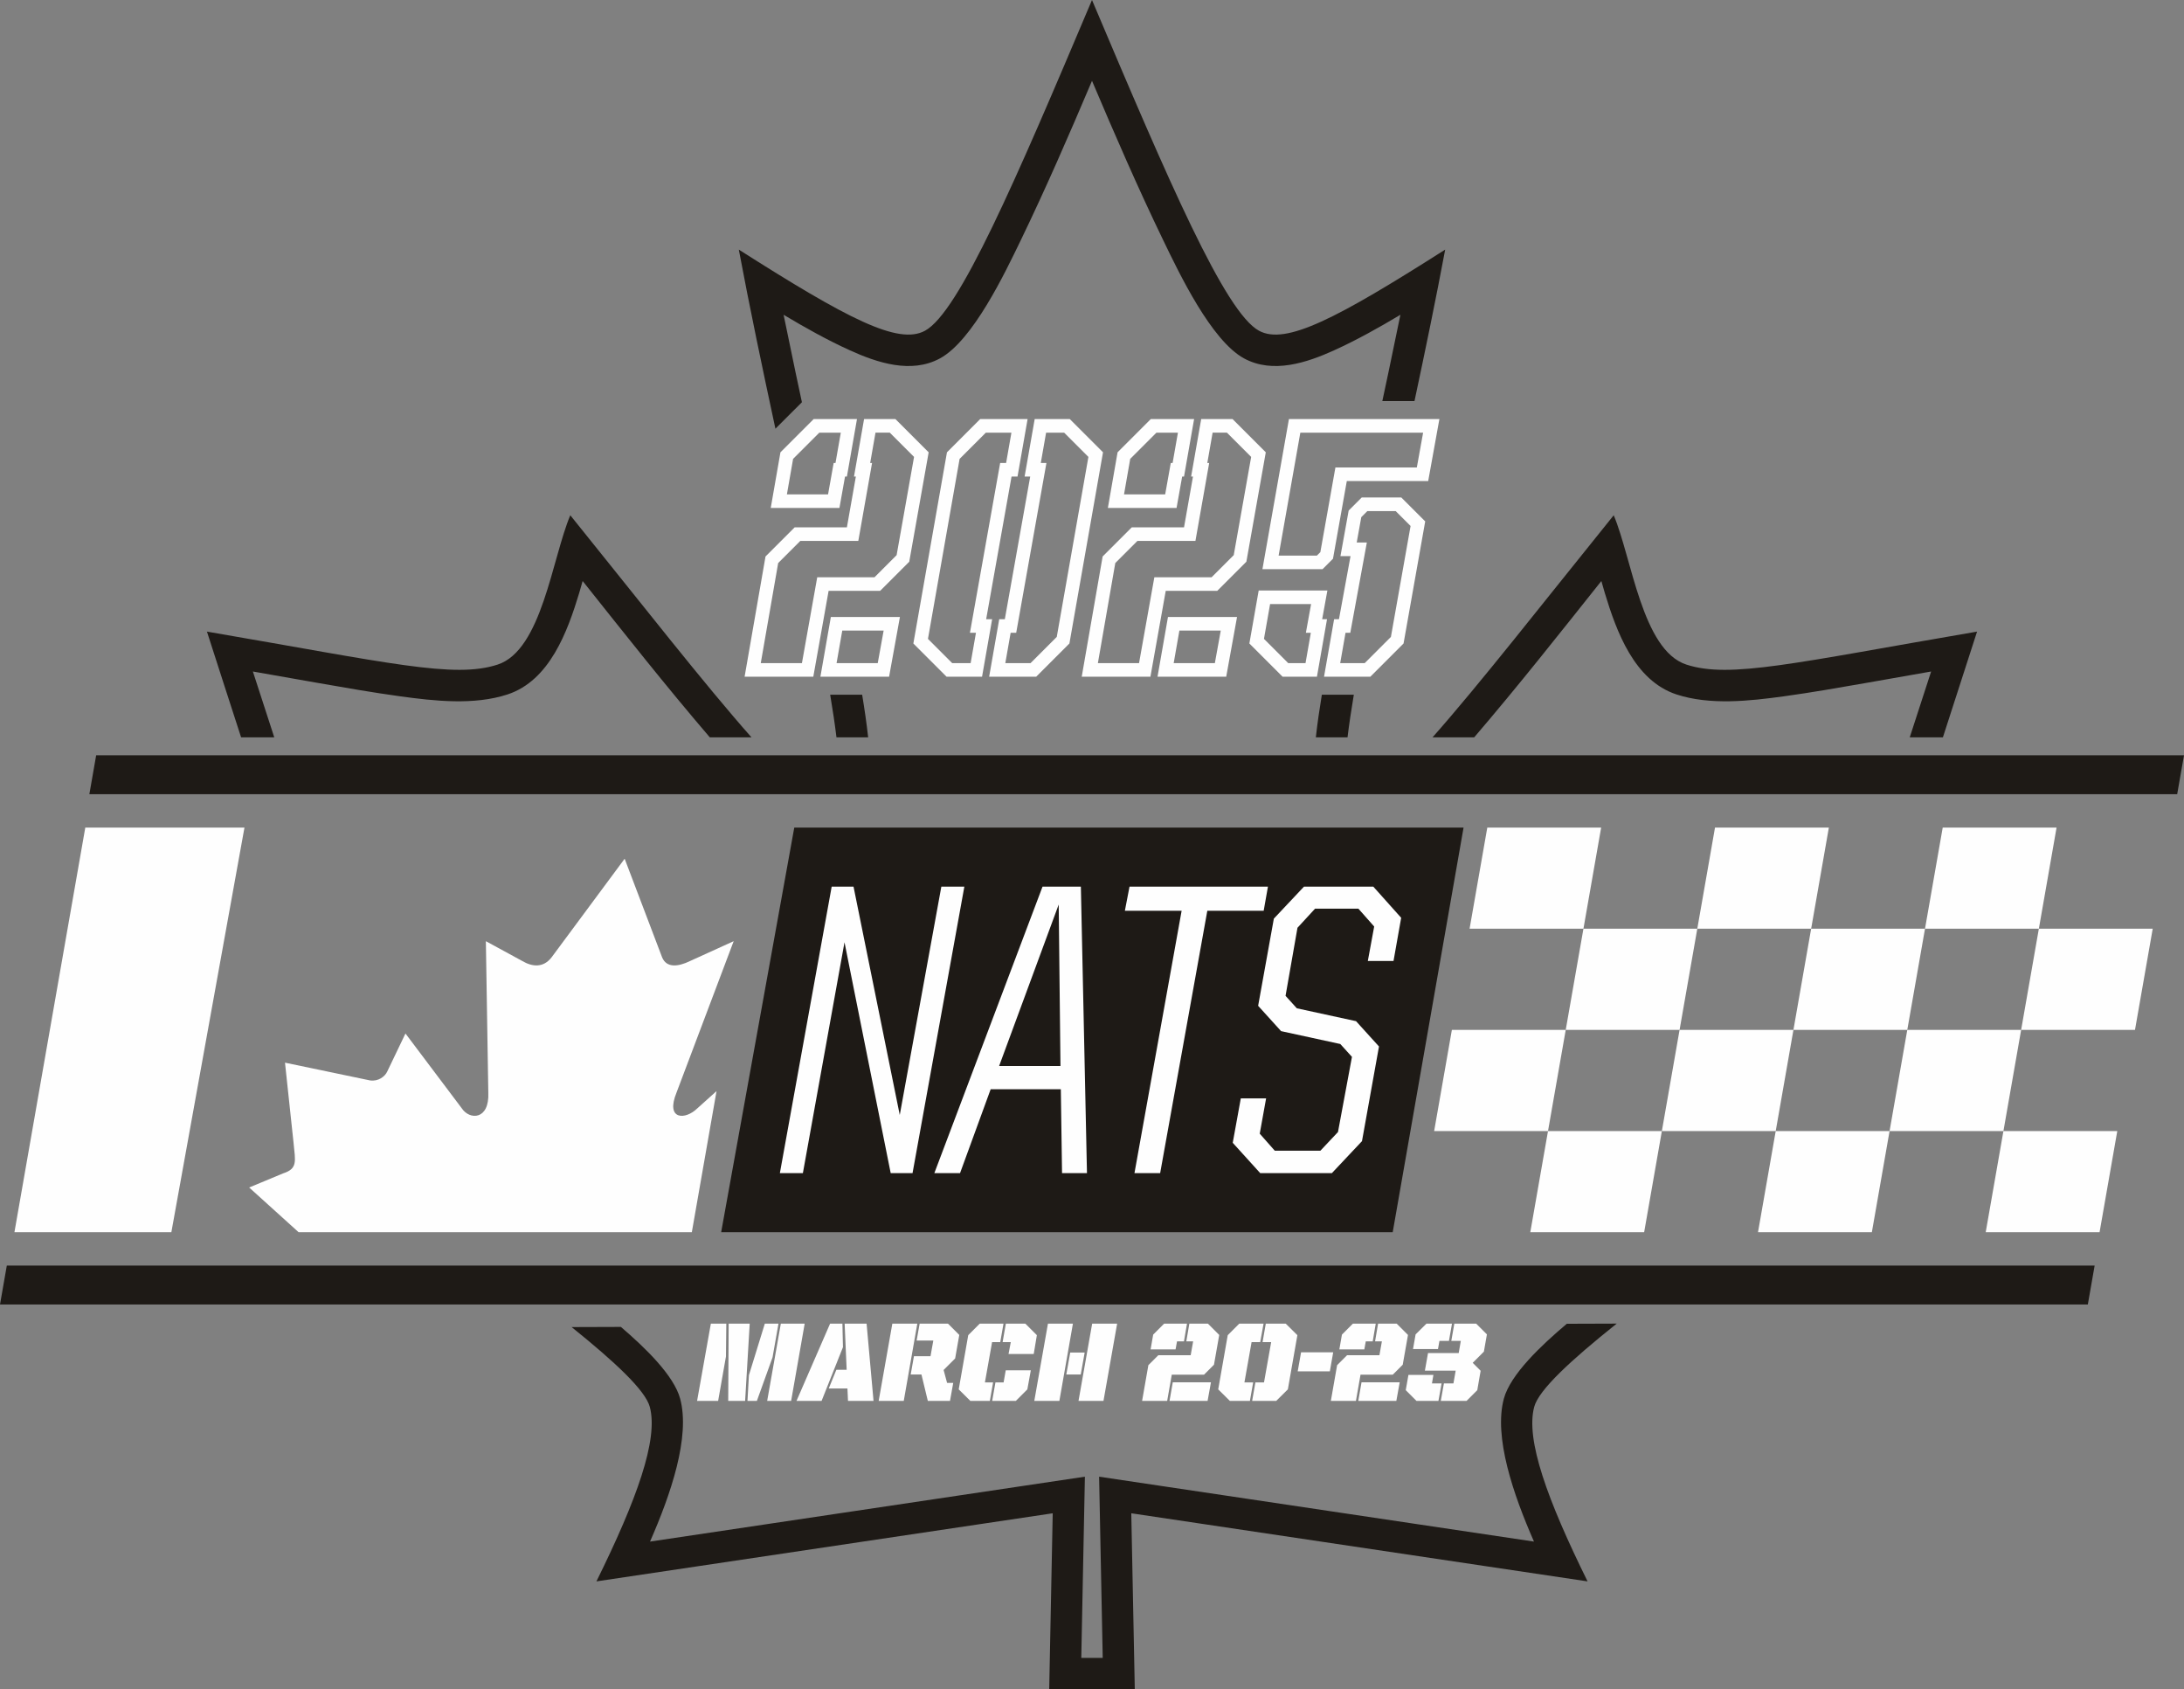 <?xml version="1.0" encoding="UTF-8"?>
<!DOCTYPE svg PUBLIC "-//W3C//DTD SVG 1.0//EN" "http://www.w3.org/TR/2001/REC-SVG-20010904/DTD/svg10.dtd">
<!-- Creator: CorelDRAW -->
<svg xmlns="http://www.w3.org/2000/svg" xml:space="preserve" width="100%" height="100%" version="1.0" shape-rendering="geometricPrecision" text-rendering="geometricPrecision" image-rendering="optimizeQuality" fill-rule="evenodd" clip-rule="evenodd"
viewBox="0 0 13844.18 10706.44"
 xmlns:xlink="http://www.w3.org/1999/xlink"
 xmlns:xodm="http://www.corel.com/coreldraw/odm/2003">
 <rect x="0" y="0" width="13844.18" height="10706.44" fill="#808080" stroke="none"/>
 <g id="Layer_x0020_1">
  <g id="_2143349625408">
   <polygon fill="#1E1A16" fill-rule="nonzero" points="8828.27,7809.34 4571.38,7809.34 5034.86,5244.79 9277.44,5244.79 "/>
   <g>
    <polygon fill="#FEFEFE" points="12924.12,5885.91 13036.42,5244.78 12314.71,5244.78 12202.41,5885.91 "/>
    <polygon fill="#FEFEFE" points="13533.54,6527.05 13645.84,5885.92 12924.12,5885.92 12811.83,6527.05 "/>
    <polygon fill="#FEFEFE" points="12699.54,7168.19 12811.84,6527.06 12090.13,6527.06 11977.82,7168.19 "/>
    <polygon fill="#FEFEFE" points="13308.96,7809.34 13421.26,7168.2 12699.54,7168.2 12587.24,7809.34 "/>
    <polygon fill="#FEFEFE" points="11480.71,5885.91 11593,5244.78 10871.29,5244.78 10758.99,5885.91 "/>
    <polygon fill="#FEFEFE" points="12090.13,6527.05 12202.42,5885.92 11480.71,5885.92 11368.41,6527.05 "/>
    <polygon fill="#FEFEFE" points="11256.12,7168.19 11368.42,6527.06 10646.7,6527.06 10534.4,7168.19 "/>
    <polygon fill="#FEFEFE" points="11865.54,7809.34 11977.84,7168.2 11256.12,7168.2 11143.82,7809.34 "/>
    <polygon fill="#FEFEFE" points="10037.28,5885.91 10149.58,5244.77 9427.86,5244.77 9315.57,5885.91 "/>
    <polygon fill="#FEFEFE" points="10646.7,6527.05 10759,5885.92 10037.28,5885.92 9924.98,6527.05 "/>
    <polygon fill="#FEFEFE" points="9812.69,7168.19 9925,6527.06 9203.28,6527.06 9090.98,7168.19 "/>
    <polygon fill="#FEFEFE" points="10422.11,7809.34 10534.41,7168.2 9812.69,7168.2 9700.4,7809.34 "/>
   </g>
   <path fill="#FEFEFE" fill-rule="nonzero" d="M3959.65 5442.29l-462.84 624.46c-51.96,67.87 -121.98,61.58 -186.27,23.68l-230.68 -125.54 15.49 959.18c8.02,175.25 -119.37,175.25 -168.56,99.47l-356.61 -473.58 -115.25 240.49c-13.97,31.59 -56.36,64.76 -109.54,56.85l-538.81 -112.47 54.56 510.8c10.88,113.68 26.9,160.73 -66.2,190.7l-215.5 89.6 313.52 283.43 2492.48 0 156.62 -894.38 -120.92 108.56c-76.59,75.78 -204,75.78 -132.61,-99.47l362.16 -959.18 -276.04 125.54c-78.01,37.9 -150.29,44.19 -177.74,-23.68l-237.26 -624.46z"/>
   <polygon fill="#FEFEFE" fill-rule="nonzero" points="91.49,7809.36 1086.23,7809.36 1549.71,5244.77 540.68,5244.77 "/>
   <polygon fill="#1E1A16" points="-0,8267.24 13234.6,8267.24 13277.8,8020.63 43.2,8020.63 "/>
   <path fill="#FEFEFE" fill-rule="nonzero" d="M7988.31 7434.72l454.49 0 190.72 -202.58 107.73 -599.86 -145.45 -160.47 -375.32 -81.56 -71.54 -78.92 75.64 -431.47 111.47 -121.02 274.68 0 100.09 113.13 -40.29 218.35 162.85 0 48.55 -273.61 -176.4 -197.31 -439.94 0 -190.72 202.58 -99.59 552.49 145.44 160.48 375.3 81.55 73.93 81.57 -88.57 476.19 -111.42 118.38 -289.26 0 -95.33 -107.85 40.39 -223.64 -160.4 0 -51.14 281.5 174.09 192.07zm22.09 -1662.73l26.98 -152.59 -877.44 0 -29.42 152.59 359.75 0 -298.93 1662.73 162.85 0 298.93 -1662.73 357.28 0zm-1299.37 -39.47l11.21 1023.43 -388.88 0 377.67 -1023.43zm-788.19 1702.2l162.85 0 194.05 -531.45 444.77 0 7.7 531.45 157.99 0 -38.67 -1815.32 -243.06 0 -685.63 1815.32zm-979.26 0l145.85 0 263.82 -1462.77 292.77 1462.77 138.54 0 328.34 -1815.32 -145.83 0 -263.56 1446.99 -293.05 -1446.99 -138.53 0 -328.35 1815.32z"/>
   <polygon fill="#1E1A16" points="566.38,5033.5 13800.98,5033.5 13844.18,4786.87 609.57,4786.87 "/>
   <path fill="#1E1A16" d="M3693.3 3682.27c-7.09,25.64 -14.24,50.82 -21.6,75.22 -73.95,244.67 -187.27,555.79 -454.55,643.59 -212.23,69.7 -464.13,41.75 -681.41,11.83 -174.4,-24.01 -348.53,-54.55 -521.93,-84.9 -136.96,-23.97 -273.88,-48.19 -410.81,-72.25 45.19,139 90.55,278.01 135.48,417.14l-210.2 0c-66.85,-206.62 -139.84,-430.95 -216.52,-670.04 1154.89,197.83 1567.15,299.53 1843.21,208.87 279.85,-91.93 344.66,-673.05 460.03,-946.2 449.65,557.24 849.47,1069.83 1148.45,1407.37l-264.09 0c-275.97,-321.82 -540.94,-657.67 -806.06,-990.63zm242.51 4727.28c155.72,133.35 336.35,308.3 375.73,455.24 64.83,241.96 -59.06,604.54 -191.08,905.25l2756.58 -411.34 -22.89 1148.45 135.9 0 -22.89 -1148.45 2756.56 411.34c-132,-300.71 -255.89,-663.29 -191.05,-905.26 41.37,-154.39 238.68,-339.7 399.19,-475.19l316.37 -1.06c-290.02,231.63 -494.02,419.46 -523.06,527.84 -55.51,207.18 83.31,589.52 338.34,1105.88l-2892.4 -431.61 22.23 1115.8 -271.25 0 -271.25 0 22.24 -1115.8 -2892.41 431.61c255.05,-516.36 393.87,-898.7 338.35,-1105.88 -28.11,-104.92 -220.19,-284.29 -495.54,-505.78l312.33 -1.04zm8169.9 -3736.65c44.93,-139.13 90.29,-278.14 135.49,-417.14 -136.95,24.06 -273.85,48.28 -410.83,72.25 -173.39,30.35 -347.53,60.89 -521.92,84.9 -217.29,29.92 -469.19,57.87 -681.41,-11.83 -267.28,-87.8 -380.61,-398.93 -454.53,-643.6 -7.37,-24.39 -14.54,-49.58 -21.63,-75.22 -265.1,332.97 -530.06,668.82 -806.04,990.64l-264.1 0c298.97,-337.54 698.8,-850.13 1148.44,-1407.37 115.37,273.15 180.18,854.27 460.05,946.2 276.04,90.66 688.3,-11.04 1843.19,-208.87 -76.68,239.09 -149.66,463.42 -216.51,670.04l-210.2 0zm-3764.68 0c9.89,-89.73 23.15,-180.13 38.08,-270.07l202.67 0c-16.66,99.11 -30.19,189.68 -39.86,270.07l-200.89 0zm421.42 -2130.95c12.82,-59.69 25.55,-119.39 38.15,-179.08 25.89,-122.55 51.44,-245.19 76.39,-367.95 -138.27,82.91 -279.18,161.22 -418.31,224.43 -175.19,79.6 -390.03,151.25 -572.82,52.05 -208.34,-113.07 -411.49,-540.55 -511.83,-747.9 -159.98,-330.62 -307.63,-671 -451.94,-1011.26 -144.31,340.26 -291.95,680.64 -451.94,1011.26 -100.32,207.35 -303.47,634.83 -511.82,747.9 -182.79,99.2 -397.64,27.55 -572.82,-52.04 -139.12,-63.22 -280.03,-141.53 -418.3,-224.44 24.93,122.76 50.5,245.38 76.37,367.95 13.11,62.08 26.36,124.18 39.71,186.28l-167.92 167.91c-81.62,-379.46 -163.38,-768.04 -232.08,-1135.15 688.66,438.25 1010.47,606.34 1179.98,514.33 216.03,-117.24 571,-942.82 1058.82,-2096.24 487.82,1153.42 842.8,1979 1058.84,2096.24 169.5,92.01 491.32,-76.08 1179.98,-514.33 -58.18,310.8 -125.7,637.02 -194.57,960.04l-203.89 0zm-3460.18 2130.95c-9.68,-80.39 -23.2,-170.95 -39.87,-270.07l202.69 0c14.93,89.94 28.18,180.34 38.08,270.07l-200.9 0z"/>
   <path fill="#FEFEFE" fill-rule="nonzero" d="M4863.05 8878.44l151.86 0 85.87 -489.66 -151.16 0 -86.57 489.66zm-444.24 0l133.41 0 49.68 -281.73 2.13 -207.93 -97.94 0 -87.28 489.66zm197.28 0l107.16 0 29.09 -489.66 -133.41 0 -2.84 489.66zm122.06 0l59.61 0 99.35 -276.05 37.61 -213.61 -86.58 0 -100.77 326.44 -9.22 163.22z"/>
   <path id="_1" fill="#FEFEFE" fill-rule="nonzero" d="M5253.35 8799.67l118.51 0 3.55 78.77 161.8 0 -44 -489.66 -139.09 0 12.78 292.38 -65.29 0 -48.26 118.51zm-204.38 78.77l158.97 0 135.54 -340.63 -3.55 -149.03 -78.06 0 -212.9 489.66z"/>
   <path id="_2" fill="#FEFEFE" fill-rule="nonzero" d="M5881.39 8878.44l140.51 0 20.58 -114.25 -39.03 0 -22 -81.61 73.1 -73.1 26.25 -149.02 -71.67 -71.68 -179.54 0 -19.16 107.16 105.74 0 -17.75 99.35 -105.02 0 -20.58 115.67 68.12 0 40.45 167.48zm-311.53 0l158.96 0 85.87 -489.66 -158.26 0 -86.57 489.66z"/>
   <path id="_3" fill="#FEFEFE" fill-rule="nonzero" d="M6151.06 8878.44l123.48 0 20.58 -117.09 -51.81 0 45.42 -255.48 51.8 0 20.58 -117.09 -150.44 0 -73.1 73.1 -60.32 343.47 73.81 73.09zm138.38 0l149.74 0 73.09 -73.09 22 -120.64 -158.96 0 -13.49 76.64 -51.8 0 -20.58 117.09zm103.61 -297.34l159.67 0 19.87 -119.22 -73.09 -73.1 -123.48 0 -20.58 117.09 51.8 0 -14.19 75.23z"/>
   <path id="_4" fill="#FEFEFE" fill-rule="nonzero" d="M6556.27 8878.44l158.96 0 85.87 -489.66 -158.26 0 -86.57 489.66zm202.96 -167.48l91.54 0 24.84 -139.09 -91.55 0 -24.83 139.09zm77.35 167.48l158.25 0 86.58 -489.66 -158.25 0 -86.58 489.66z"/>
   <path id="_5" fill="#FEFEFE" fill-rule="nonzero" d="M7239.66 8878.44l158.96 0 29.1 -166.06 204.38 0 63.16 -63.16 33.35 -188.76 -71.68 -71.68 -117.8 0 -19.16 112.13 43.29 0 -15.61 87.99 -205.09 0 -63.16 63.16 -39.74 226.38zm53.93 -326.44l158.26 0 9.22 -51.09 44 0 19.16 -112.13 -144.77 0 -69.54 69.55 -16.33 93.67zm119.93 326.44l241.29 0 21.29 -117.8 -242 0 -20.58 117.8z"/>
   <path id="_6" fill="#FEFEFE" fill-rule="nonzero" d="M7796.03 8878.44l127.02 0 20.58 -117.09 -55.35 0 45.42 -255.48 54.64 0 21.29 -117.09 -153.99 0 -73.1 73.1 -60.32 343.47 73.81 73.09zm141.22 0l152.57 0 73.81 -73.09 60.32 -343.47 -73.81 -73.1 -126.32 0 -20.57 117.09 54.64 0 -45.42 255.48 -54.64 0 -20.58 117.09z"/>
   <polygon id="_7" fill="#FEFEFE" fill-rule="nonzero" points="8226.08,8691.09 8429.75,8691.09 8451.04,8570.45 8247.37,8570.45 "/>
   <path id="_8" fill="#FEFEFE" fill-rule="nonzero" d="M8436.14 8878.44l158.96 0 29.1 -166.06 204.38 0 63.16 -63.16 33.35 -188.76 -71.68 -71.68 -117.8 0 -19.16 112.13 43.29 0 -15.61 87.99 -205.09 0 -63.16 63.16 -39.74 226.38zm53.93 -326.44l158.26 0 9.22 -51.09 44 0 19.16 -112.13 -144.77 0 -69.54 69.55 -16.33 93.67zm119.93 326.44l241.29 0 21.29 -117.8 -242 0 -20.58 117.8z"/>
   <path id="_9" fill="#FEFEFE" fill-rule="nonzero" d="M9133.02 8878.44l163.22 0 68.12 -68.13 21.29 -122.77 -50.38 -50.38 70.96 -70.97 19.16 -109.28 -68.12 -68.13 -138.38 0 -19.16 109.29 60.32 0 -13.49 77.35 -194.44 0 -19.87 111.41 195.15 0 -14.19 80.9 -60.32 0 -19.87 110.71zm-154 0l139.1 0 19.87 -110.71 -61.03 0 9.22 -53.93 -158.25 0 -17.03 96.51 68.12 68.13zm-22 -328.57l158.26 0 9.22 -51.8 60.32 0 19.16 -109.29 -161.8 0 -68.83 68.13 -16.33 92.96z"/>
   <path fill="#FEFEFE" fill-rule="nonzero" d="M4720.01 4288.86l435.44 0 97.03 -544.3 326.58 0 184.59 -184.59 123.06 -693.4 -210.62 -210.62 -198.79 0 -63.9 364.45 11.84 0 -56.8 321.85 -331.32 0 -184.59 184.59 -132.52 762.02zm102.4 -86.13l110.31 -634.27 140.08 -140.08 367.9 0 87.2 -494.11 -11.95 0 33.7 -192.19 90.76 0 153.65 153.65 -110.48 622.5 -140.19 140.2 -363.05 0 -97.02 544.3 -260.91 0zm165.72 -1069.68l39.23 -224.84 166.13 -166.13 136.3 0 -33.7 192.19 -11.6 0 -35.5 198.78 -260.86 0zm314.8 1069.68l36.12 -206.38 262.29 0 -37.4 206.38 -261.01 0zm733.05 0l-153.7 -153.71 200.52 -1140.76 166.17 -166.18 162.33 0 -33.7 192.19 -37.67 0 -191.59 1076.28 38.14 0 -33.7 192.18 -116.8 0zm336.66 0l33.7 -192.18 35.3 0 191.59 -1076.28 -35.77 0 33.7 -192.19 114.43 0 153.71 153.71 -200.53 1140.77 -166.17 166.17 -159.96 0zm586.76 0l110.31 -634.27 140.08 -140.08 367.9 0 87.2 -494.11 -11.95 0 33.69 -192.19 90.77 0 153.65 153.65 -110.48 622.5 -140.2 140.2 -363.04 0 -97.03 544.3 -260.9 0zm165.72 -1069.68l39.23 -224.84 166.13 -166.13 136.3 0 -33.7 192.19 -11.6 0 -35.5 198.78 -260.86 0zm314.8 1069.68l36.12 -206.38 262.29 0 -37.41 206.38 -261 0zm1055.51 0l33.69 -192.18 30.19 0 104.97 -572.21 -64.22 0 28.99 -160.75 38.53 -38.53 179.5 0 94.49 94.49 -124.69 702.96 -166.22 166.22 -155.23 0zm-329.56 0l-153.7 -153.7 38.86 -220.7 259.95 0 -33.14 182.22 31.43 0 -33.7 192.18 -109.7 0zm-60.79 -681.56l137.6 -779.09 778.37 0 -39.86 220.58 -516.11 0 -95.46 536.63 -21.88 21.88 -242.66 0zm-3219.42 -301.98l435.45 0 35.5 -198.79 11.83 0 63.9 -364.45 -274.52 0 -210.62 210.62 -61.54 352.62zm314.76 1069.67l435.44 0 68.63 -378.64 -437.81 0 -66.26 378.64zm799.89 0l224.82 0 63.89 -364.44 -37.86 0 160.93 -904.02 37.86 0 63.9 -364.45 -300.55 0 -210.63 210.62 -212.98 1211.67 210.62 210.62zm269.78 0l298.19 0 210.62 -210.62 212.99 -1211.67 -210.62 -210.62 -222.46 0 -63.9 364.45 35.5 0 -160.92 904.02 -35.5 0 -63.9 364.44zm586.91 0l435.44 0 97.03 -544.3 326.58 0 184.59 -184.59 123.06 -693.4 -210.62 -210.62 -198.79 0 -63.9 364.45 11.84 0 -56.8 321.85 -331.32 0 -184.59 184.59 -132.52 762.02zm165.65 -1069.67l435.45 0 35.49 -198.79 11.84 0 63.89 -364.45 -274.51 0 -210.63 210.62 -61.53 352.62zm314.75 1069.67l435.45 0 68.63 -378.64 -437.81 0 -66.27 378.64zm1055.48 0l293.45 0 210.62 -210.62 137.27 -773.86 -151.46 -151.46 -250.86 0 -82.83 82.83 -52.06 288.72 63.9 0 -73.37 399.95 -30.76 0 -63.9 364.44zm-262.68 0l217.72 0 63.89 -364.44 -30.76 0 33.13 -182.23 -435.44 0 -59.17 336.05 210.63 210.62zm-127.8 -681.56l381.02 0 66.26 -66.26 87.56 -492.24 515.91 0 70.99 -392.85 -953.71 0 -168.03 951.35z"/>
  </g>
 </g>
</svg>
